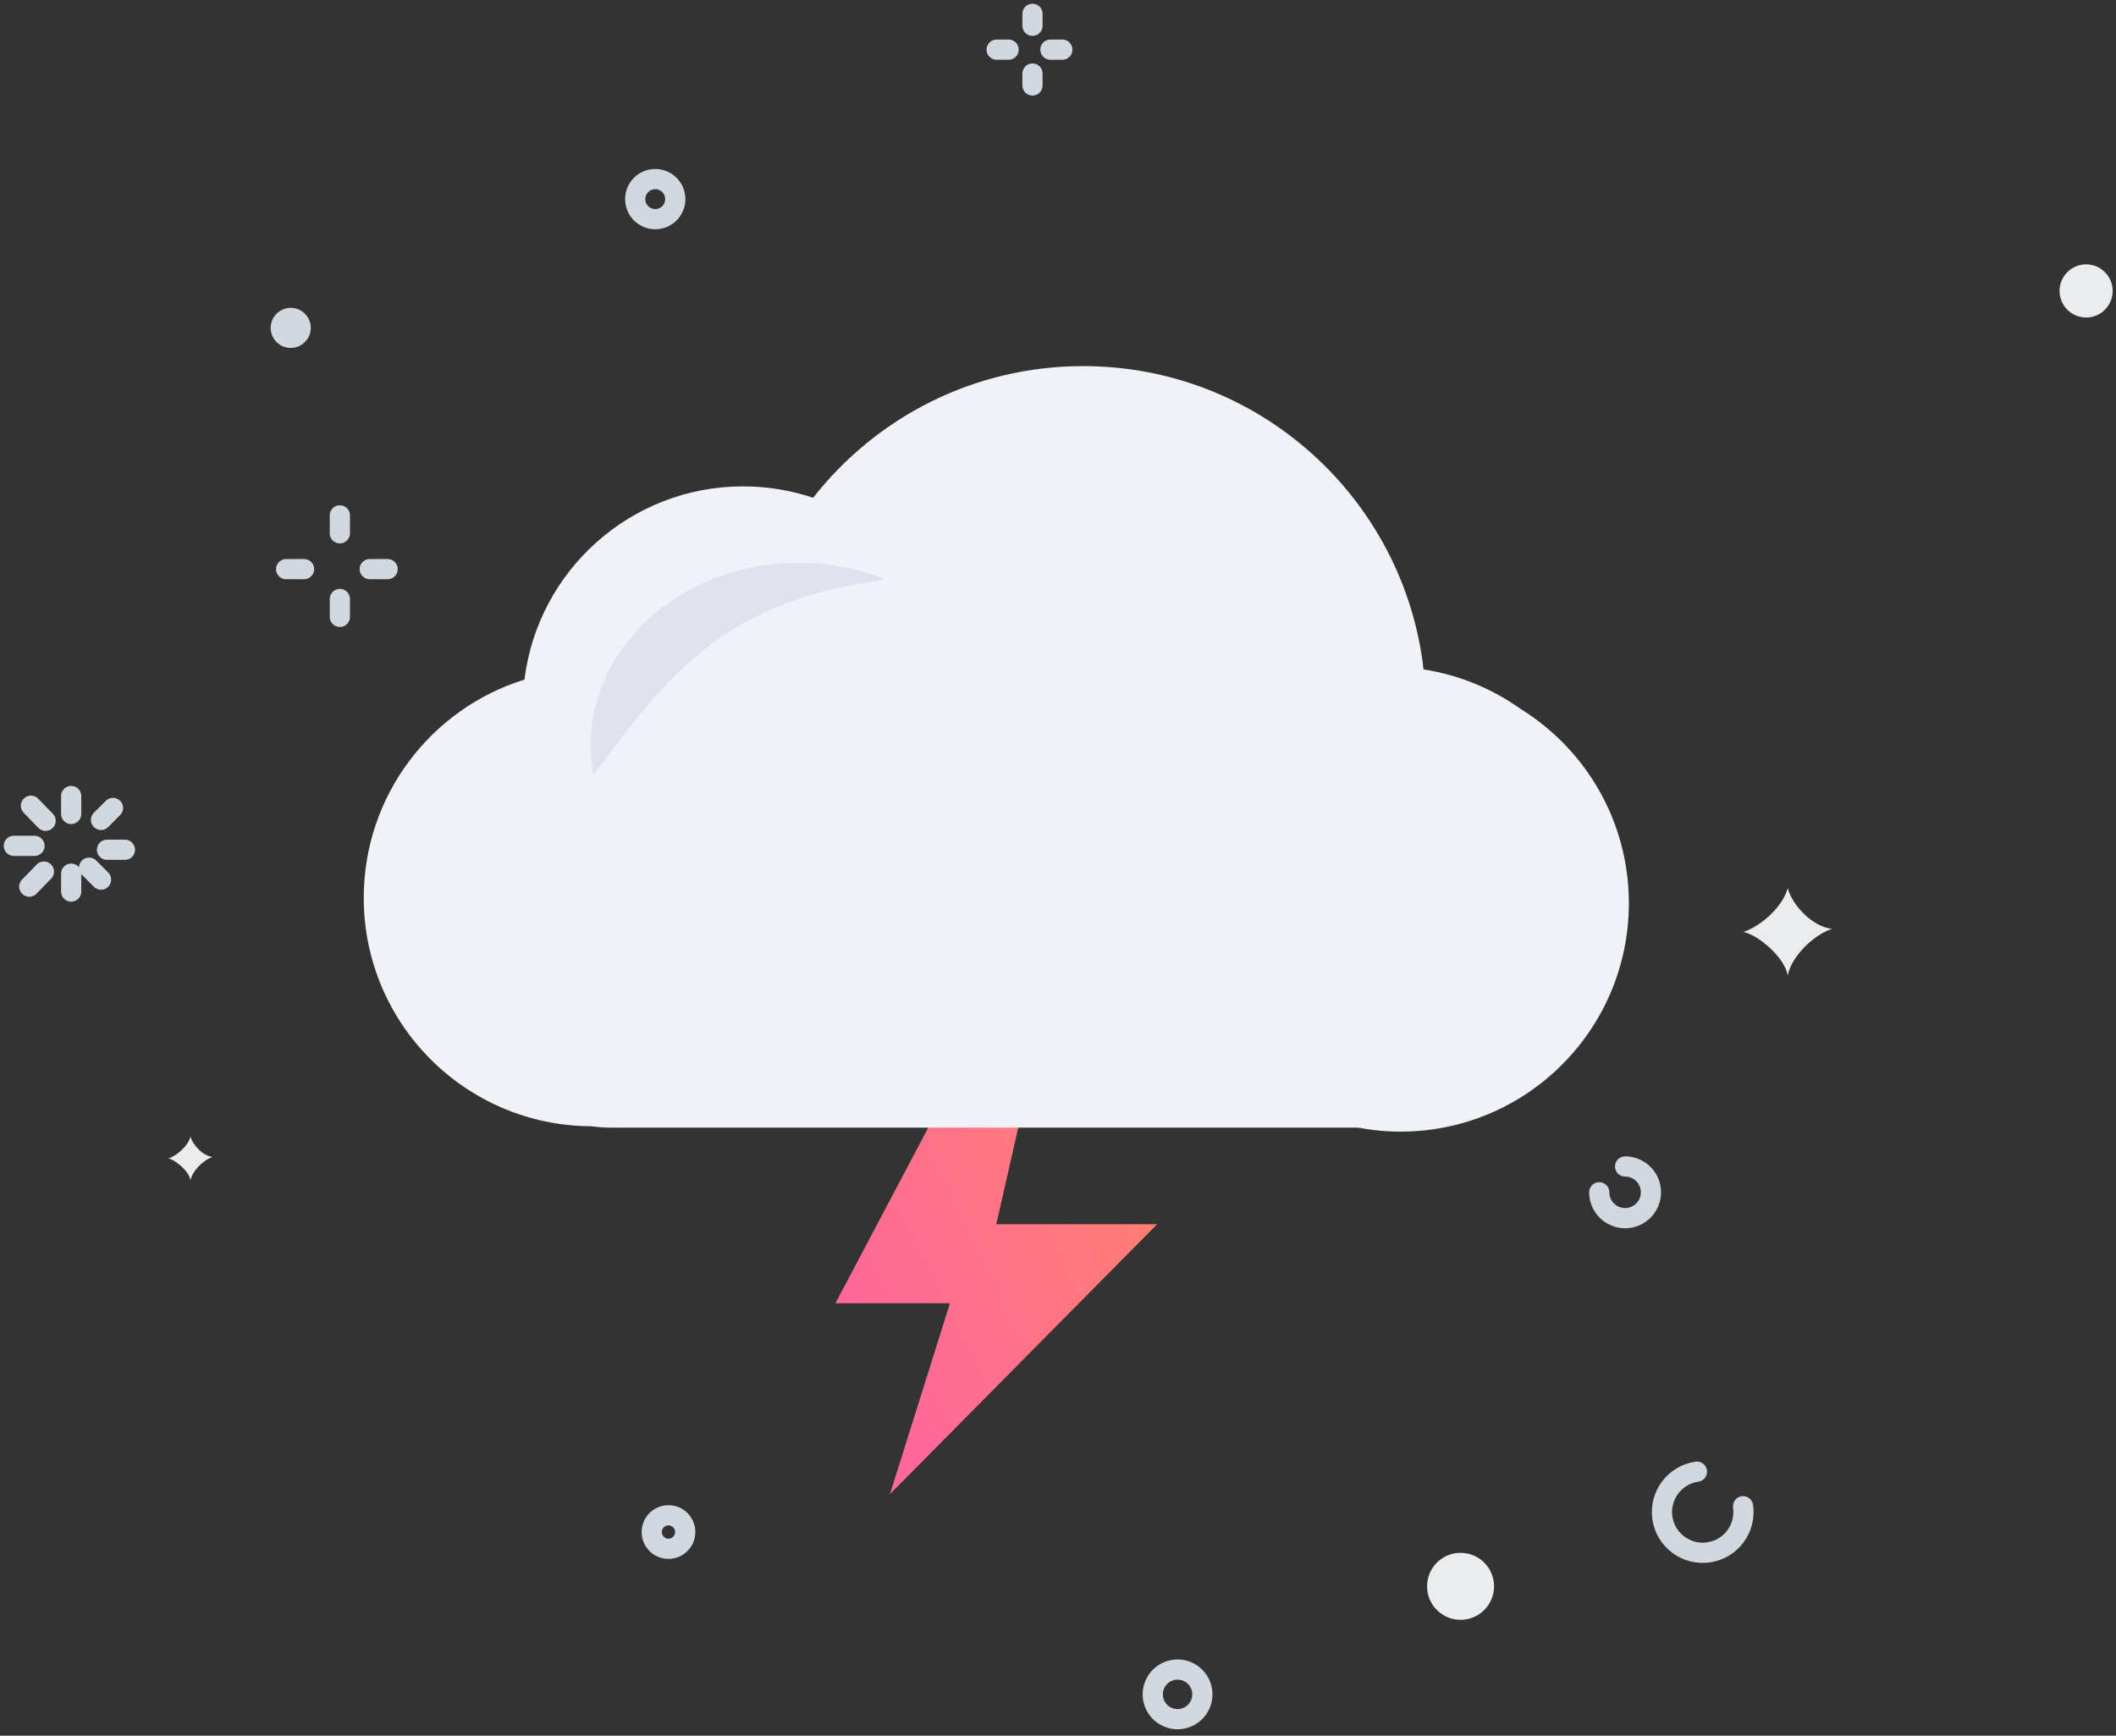 <svg width="306" height="251" viewBox="0 0 306 251" fill="none" xmlns="http://www.w3.org/2000/svg">
<rect x="0" y="0" width="306" height="251" fill="#333333" stroke="none"/>
<path d="M10.293 115.112V117.703" stroke="#D2D8DF" stroke-width="2.921" stroke-linecap="round"/>
<path d="M4.477 116.516L6.593 118.695" stroke="#D2D8DF" stroke-width="2.921" stroke-linecap="round"/>
<path d="M2 122.316H4.993" stroke="#D2D8DF" stroke-width="2.921" stroke-linecap="round"/>
<path d="M4.232 128.22L6.349 126.041" stroke="#D2D8DF" stroke-width="2.921" stroke-linecap="round"/>
<path d="M10.293 128.927V126.337" stroke="#D2D8DF" stroke-width="2.921" stroke-linecap="round"/>
<path d="M14.61 127.201L12.883 125.474" stroke="#D2D8DF" stroke-width="2.921" stroke-linecap="round"/>
<path d="M18.065 122.883H15.475" stroke="#D2D8DF" stroke-width="2.921" stroke-linecap="round"/>
<path d="M16.338 116.839L14.611 118.566" stroke="#D2D8DF" stroke-width="2.921" stroke-linecap="round"/>
<path d="M149.309 2V3.727" stroke="#D2D8DF" stroke-width="2.921" stroke-linecap="round"/>
<path d="M144.129 7.181H145.856" stroke="#D2D8DF" stroke-width="2.921" stroke-linecap="round"/>
<path d="M149.309 12.362V10.635" stroke="#D2D8DF" stroke-width="2.921" stroke-linecap="round"/>
<path d="M153.627 7.181H151.9" stroke="#D2D8DF" stroke-width="2.921" stroke-linecap="round"/>
<path d="M49.148 74.529V77.12" stroke="#D2D8DF" stroke-width="2.921" stroke-linecap="round"/>
<path d="M41.379 82.301H43.969" stroke="#D2D8DF" stroke-width="2.921" stroke-linecap="round"/>
<path d="M49.148 89.209V86.618" stroke="#D2D8DF" stroke-width="2.921" stroke-linecap="round"/>
<path d="M56.057 82.301H53.467" stroke="#D2D8DF" stroke-width="2.921" stroke-linecap="round"/>
<path d="M235.01 168.681C237.074 168.681 238.747 170.355 238.747 172.419C238.747 174.483 237.074 176.157 235.01 176.157C232.947 176.157 231.273 174.483 231.273 172.419" stroke="#D2D8DF" stroke-width="2.921" stroke-linecap="round"/>
<path d="M252.068 217.819C252.53 221.042 250.293 224.029 247.071 224.491C243.848 224.952 240.862 222.714 240.4 219.492C239.938 216.269 242.176 213.282 245.397 212.82" stroke="#D2D8DF" stroke-width="2.921" stroke-linecap="round"/>
<path fill-rule="evenodd" clip-rule="evenodd" d="M252.113 134.768C254.332 134.076 257.733 131.362 258.521 128.442C259.235 131.023 262.228 134.076 264.928 134.307C261.888 135.383 258.982 138.581 258.521 141.093C258.207 138.532 254.187 135.141 252.113 134.768Z" fill="#EBECEE"/>
<path fill-rule="evenodd" clip-rule="evenodd" d="M24.344 167.529C25.454 167.183 27.154 165.826 27.547 164.366C27.904 165.656 29.4 167.183 30.75 167.298C29.231 167.836 27.778 169.435 27.547 170.691C27.39 169.411 25.38 167.715 24.344 167.529Z" fill="#EBECEE"/>
<path fill-rule="evenodd" clip-rule="evenodd" d="M44.94 47.416C44.94 49.017 43.642 50.315 42.042 50.315C40.441 50.315 39.145 49.017 39.145 47.416C39.145 45.815 40.441 44.518 42.042 44.518C43.642 44.518 44.94 45.815 44.94 47.416Z" fill="#D1D8DF"/>
<path fill-rule="evenodd" clip-rule="evenodd" d="M216.058 229.397C216.058 232.073 213.889 234.242 211.215 234.242C208.539 234.242 206.371 232.073 206.371 229.397C206.371 226.722 208.539 224.553 211.215 224.553C213.889 224.553 216.058 226.722 216.058 229.397Z" fill="#EBECEE"/>
<path fill-rule="evenodd" clip-rule="evenodd" d="M305.519 42.073C305.519 44.196 303.799 45.916 301.678 45.916C299.556 45.916 297.836 44.196 297.836 42.073C297.836 39.951 299.556 38.23 301.678 38.23C303.799 38.23 305.519 39.951 305.519 42.073Z" fill="#EBECEE"/>
<path fill-rule="evenodd" clip-rule="evenodd" d="M99.093 221.548C99.093 222.886 98.009 223.97 96.671 223.97C95.334 223.97 94.25 222.886 94.25 221.548C94.25 220.209 95.334 219.125 96.671 219.125C98.009 219.125 99.093 220.209 99.093 221.548Z" stroke="#D2D8DF" stroke-width="2.921" stroke-linecap="round"/>
<path fill-rule="evenodd" clip-rule="evenodd" d="M97.655 28.795C97.655 30.396 96.357 31.693 94.757 31.693C93.157 31.693 91.859 30.396 91.859 28.795C91.859 27.194 93.157 25.896 94.757 25.896C96.357 25.896 97.655 27.194 97.655 28.795Z" stroke="#D2D8DF" stroke-width="2.921" stroke-linecap="round"/>
<path fill-rule="evenodd" clip-rule="evenodd" d="M171.567 248.374C169.715 249.079 167.643 248.148 166.939 246.297C166.234 244.445 167.164 242.371 169.016 241.667C170.867 240.963 172.939 241.892 173.644 243.744C174.349 245.597 173.419 247.669 171.567 248.374Z" stroke="#D2D8DF" stroke-width="2.921" stroke-linecap="round"/>
<path fill-rule="evenodd" clip-rule="evenodd" d="M120.812 188.466H137.373L128.698 216.068L167.342 177.031H144.076L157.089 119.854L120.812 188.466Z" fill="url(#paint0_linear_48_5907)"/>
<path fill-rule="evenodd" clip-rule="evenodd" d="M219.88 102.505C215.797 99.603 211.03 97.604 205.864 96.806C203.038 72.117 182.08 52.943 156.635 52.943C140.778 52.943 126.664 60.393 117.591 71.983C114.408 70.917 111.009 70.335 107.465 70.335C91.196 70.335 77.78 82.53 75.843 98.277C62.38 102.451 52.603 115.003 52.603 129.835C52.603 148.028 67.308 162.782 85.484 162.867C86.42 162.993 87.371 163.067 88.342 163.067H196.374C198.368 163.441 200.415 163.645 202.517 163.645C220.766 163.645 235.553 148.854 235.553 130.609C235.553 118.733 229.285 108.326 219.88 102.505Z" fill="#F1F2F7"/>
<path fill-rule="evenodd" clip-rule="evenodd" d="M128.043 83.792C124.219 82.241 119.965 81.37 115.48 81.37C98.873 81.37 85.414 93.225 85.414 107.845C85.414 109.324 85.555 110.772 85.821 112.183C98.734 93.942 107.631 86.698 128.043 83.792Z" fill="#E0E2EE"/>
<defs>
<linearGradient id="paint0_linear_48_5907" x1="144.077" y1="71.748" x2="68.657" y2="108.222" gradientUnits="userSpaceOnUse">
<stop stop-color="#FF8960"/>
<stop offset="1" stop-color="#FF62A5"/>
</linearGradient>
</defs>
</svg>

